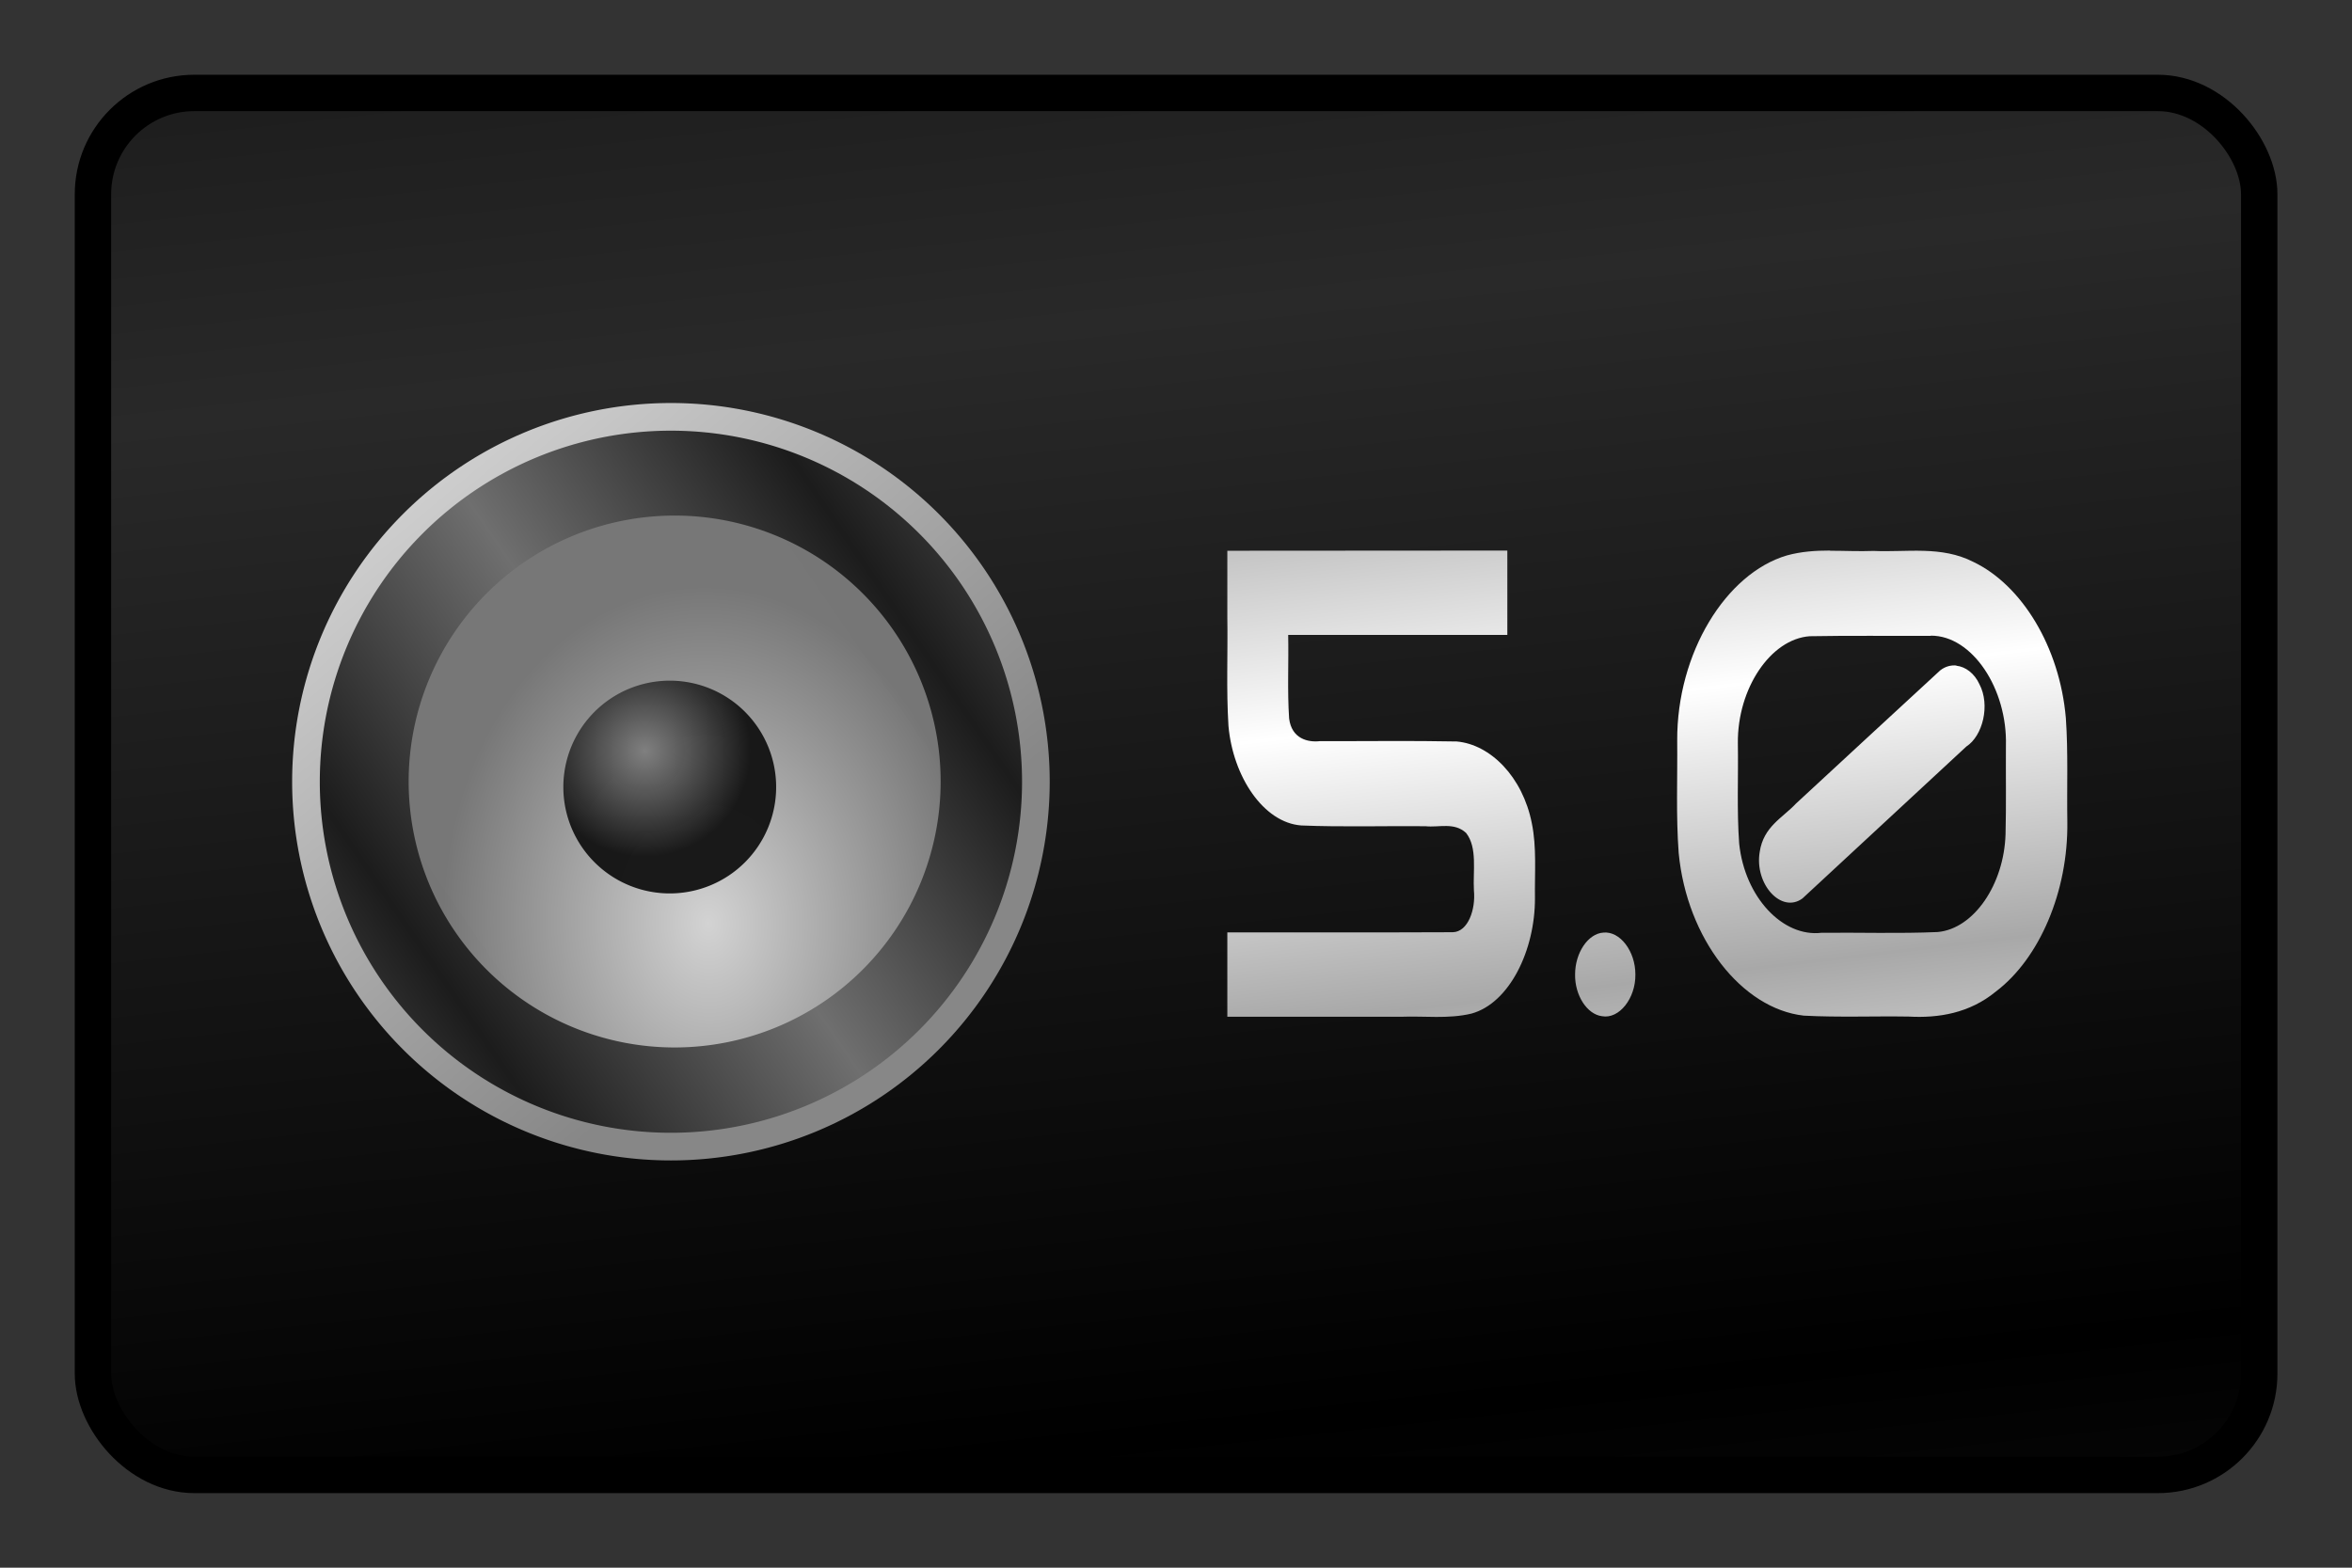 <svg viewBox="0 0 126 84" xmlns="http://www.w3.org/2000/svg"><rect x="0" y="0" width="126" height="84" fill="#333333" stroke="none"/><linearGradient id="a" gradientTransform="matrix(.92 0 0 1.27 -.53 -7.89)" gradientUnits="userSpaceOnUse" spreadMethod="reflect" x1="91.31" x2="90.28" y1="48.05" y2="36.07"><stop offset="0" stop-color="#a8a8a8"/><stop offset="1" stop-color="#fff"/></linearGradient><radialGradient id="b" cx="-32.97" cy="-74.19" gradientTransform="matrix(1 -.02 .03 1.27 2.11 20.34)" gradientUnits="userSpaceOnUse" r="25"><stop offset="0" stop-color="#d4d4d4"/><stop offset="1" stop-color="#777"/></radialGradient><radialGradient id="c" cx="-39.06" cy="-89.44" gradientUnits="userSpaceOnUse" r="10"><stop offset="0" stop-color="#7f7f7f"/><stop offset="1" stop-color="#151515" stop-opacity=".99"/></radialGradient><linearGradient id="d" gradientUnits="userSpaceOnUse" spreadMethod="reflect" x1="-4.84" x2="-27.41" y1="-87.13" y2="-71.68"><stop offset="0" stop-color="#1a1a1a"/><stop offset="1" stop-color="#6e6e6e"/></linearGradient><linearGradient id="e" gradientUnits="userSpaceOnUse" x1="-26.05" x2="-63.69" y1="-68.3" y2="-113.15"><stop offset="0" stop-color="#888"/><stop offset="1" stop-color="#d2d2d2"/></linearGradient><linearGradient id="f" gradientTransform="matrix(.98 0 0 .97 1.04 1.08)" gradientUnits="userSpaceOnUse" spreadMethod="reflect" x1="116.01" x2="109.3" y1="72.41" y2="11.21"><stop offset="0"/><stop offset="1" stop-color="#292929"/></linearGradient><rect fill="url(#f)" height="74.05" ry="5.43" stroke="#000" stroke-width="1.95" width="116.05" x="4.98" y="4.98"/><g transform="matrix(.57 0 0 .57 56.81 91.22)"><path d="m-1.01-86.55a35.6 35.6 0 0 1 -35.6 35.6 35.6 35.6 0 0 1 -35.6-35.6 35.6 35.6 0 0 1 35.6-35.6 35.6 35.6 0 0 1 35.6 35.6z" fill="url(#e)" opacity=".99"/><path d="m-3.61-86.55a33 33 0 0 1 -33 33 33 33 0 0 1 -33-33 33 33 0 0 1 33-33 33 33 0 0 1 33 33z" fill="url(#d)" opacity=".99"/><path d="m-11.26-86.57a25 25 0 0 1 -25 25 25 25 0 0 1 -25-25 25 25 0 0 1 25-25 25 25 0 0 1 25 25z" fill="url(#b)" opacity=".99"/><path d="m-26.72-86.05a10 10 0 0 1 -10 10 10 10 0 0 1 -10-10 10 10 0 0 1 10-10 10 10 0 0 1 10 10z" fill="url(#c)" opacity=".99"/></g><path d="m98.04 29.5c-.78 0-1.55.05-2.31.26-3.27.96-5.9 5.23-5.88 9.92.02 2.01-.07 4.03.08 6.03.44 4.6 3.39 8.34 6.7 8.71 1.87.1 3.75.02 5.62.05 1.6.09 3.26-.18 4.67-1.34 2.34-1.77 3.88-5.37 3.83-9.09-.03-1.86.05-3.72-.08-5.57-.33-3.81-2.36-7.12-4.95-8.36-1.72-.88-3.56-.51-5.35-.59-.77.03-1.55-.01-2.33-.01zm-32.29.01v3.56c.03 1.94-.06 3.89.06 5.82.24 2.73 1.88 5.19 3.9 5.34 2.22.09 4.44.02 6.65.04.73.08 1.54-.23 2.18.36.62.79.36 2.05.42 3.08.1 1.01-.31 2.22-1.13 2.24-4.03.02-8.05 0-12.08.01v4.52h9.3c1.26-.05 2.53.13 3.78-.17 2.03-.56 3.41-3.39 3.4-6.19-.02-1.34.1-2.72-.17-4.02-.49-2.47-2.21-4.21-4.02-4.37-2.44-.05-4.87-.01-7.31-.02-.66.08-1.53-.12-1.67-1.21-.1-1.49-.02-2.99-.05-4.48h11.74v-4.52zm37.69 4.55c2.22-.01 4.11 2.86 4.02 5.91-.01 1.58.02 3.15-.02 4.73-.08 2.68-1.69 5.06-3.63 5.24-2.08.09-4.16.02-6.23.04-2.07.25-4.11-1.9-4.41-4.78-.13-1.79-.04-3.59-.07-5.38-.03-2.92 1.75-5.58 3.85-5.73 2.16-.04 4.32-.01 6.48-.02zm1.37 1.6c-.3-.03-.6.05-.87.26-2.58 2.37-5.15 4.76-7.73 7.14-.71.76-1.74 1.23-1.94 2.59-.29 1.72 1.16 3.32 2.29 2.49 2.93-2.71 5.85-5.43 8.78-8.14.88-.57 1.29-2.22.7-3.34-.26-.57-.74-.94-1.24-.99zm-18.91 14.31c-.83.05-1.52 1.09-1.52 2.24-.02 1.12.64 2.14 1.44 2.24.92.17 1.81-.96 1.79-2.24 0-1.24-.82-2.33-1.72-2.24z" fill="url(#a)"/></svg>